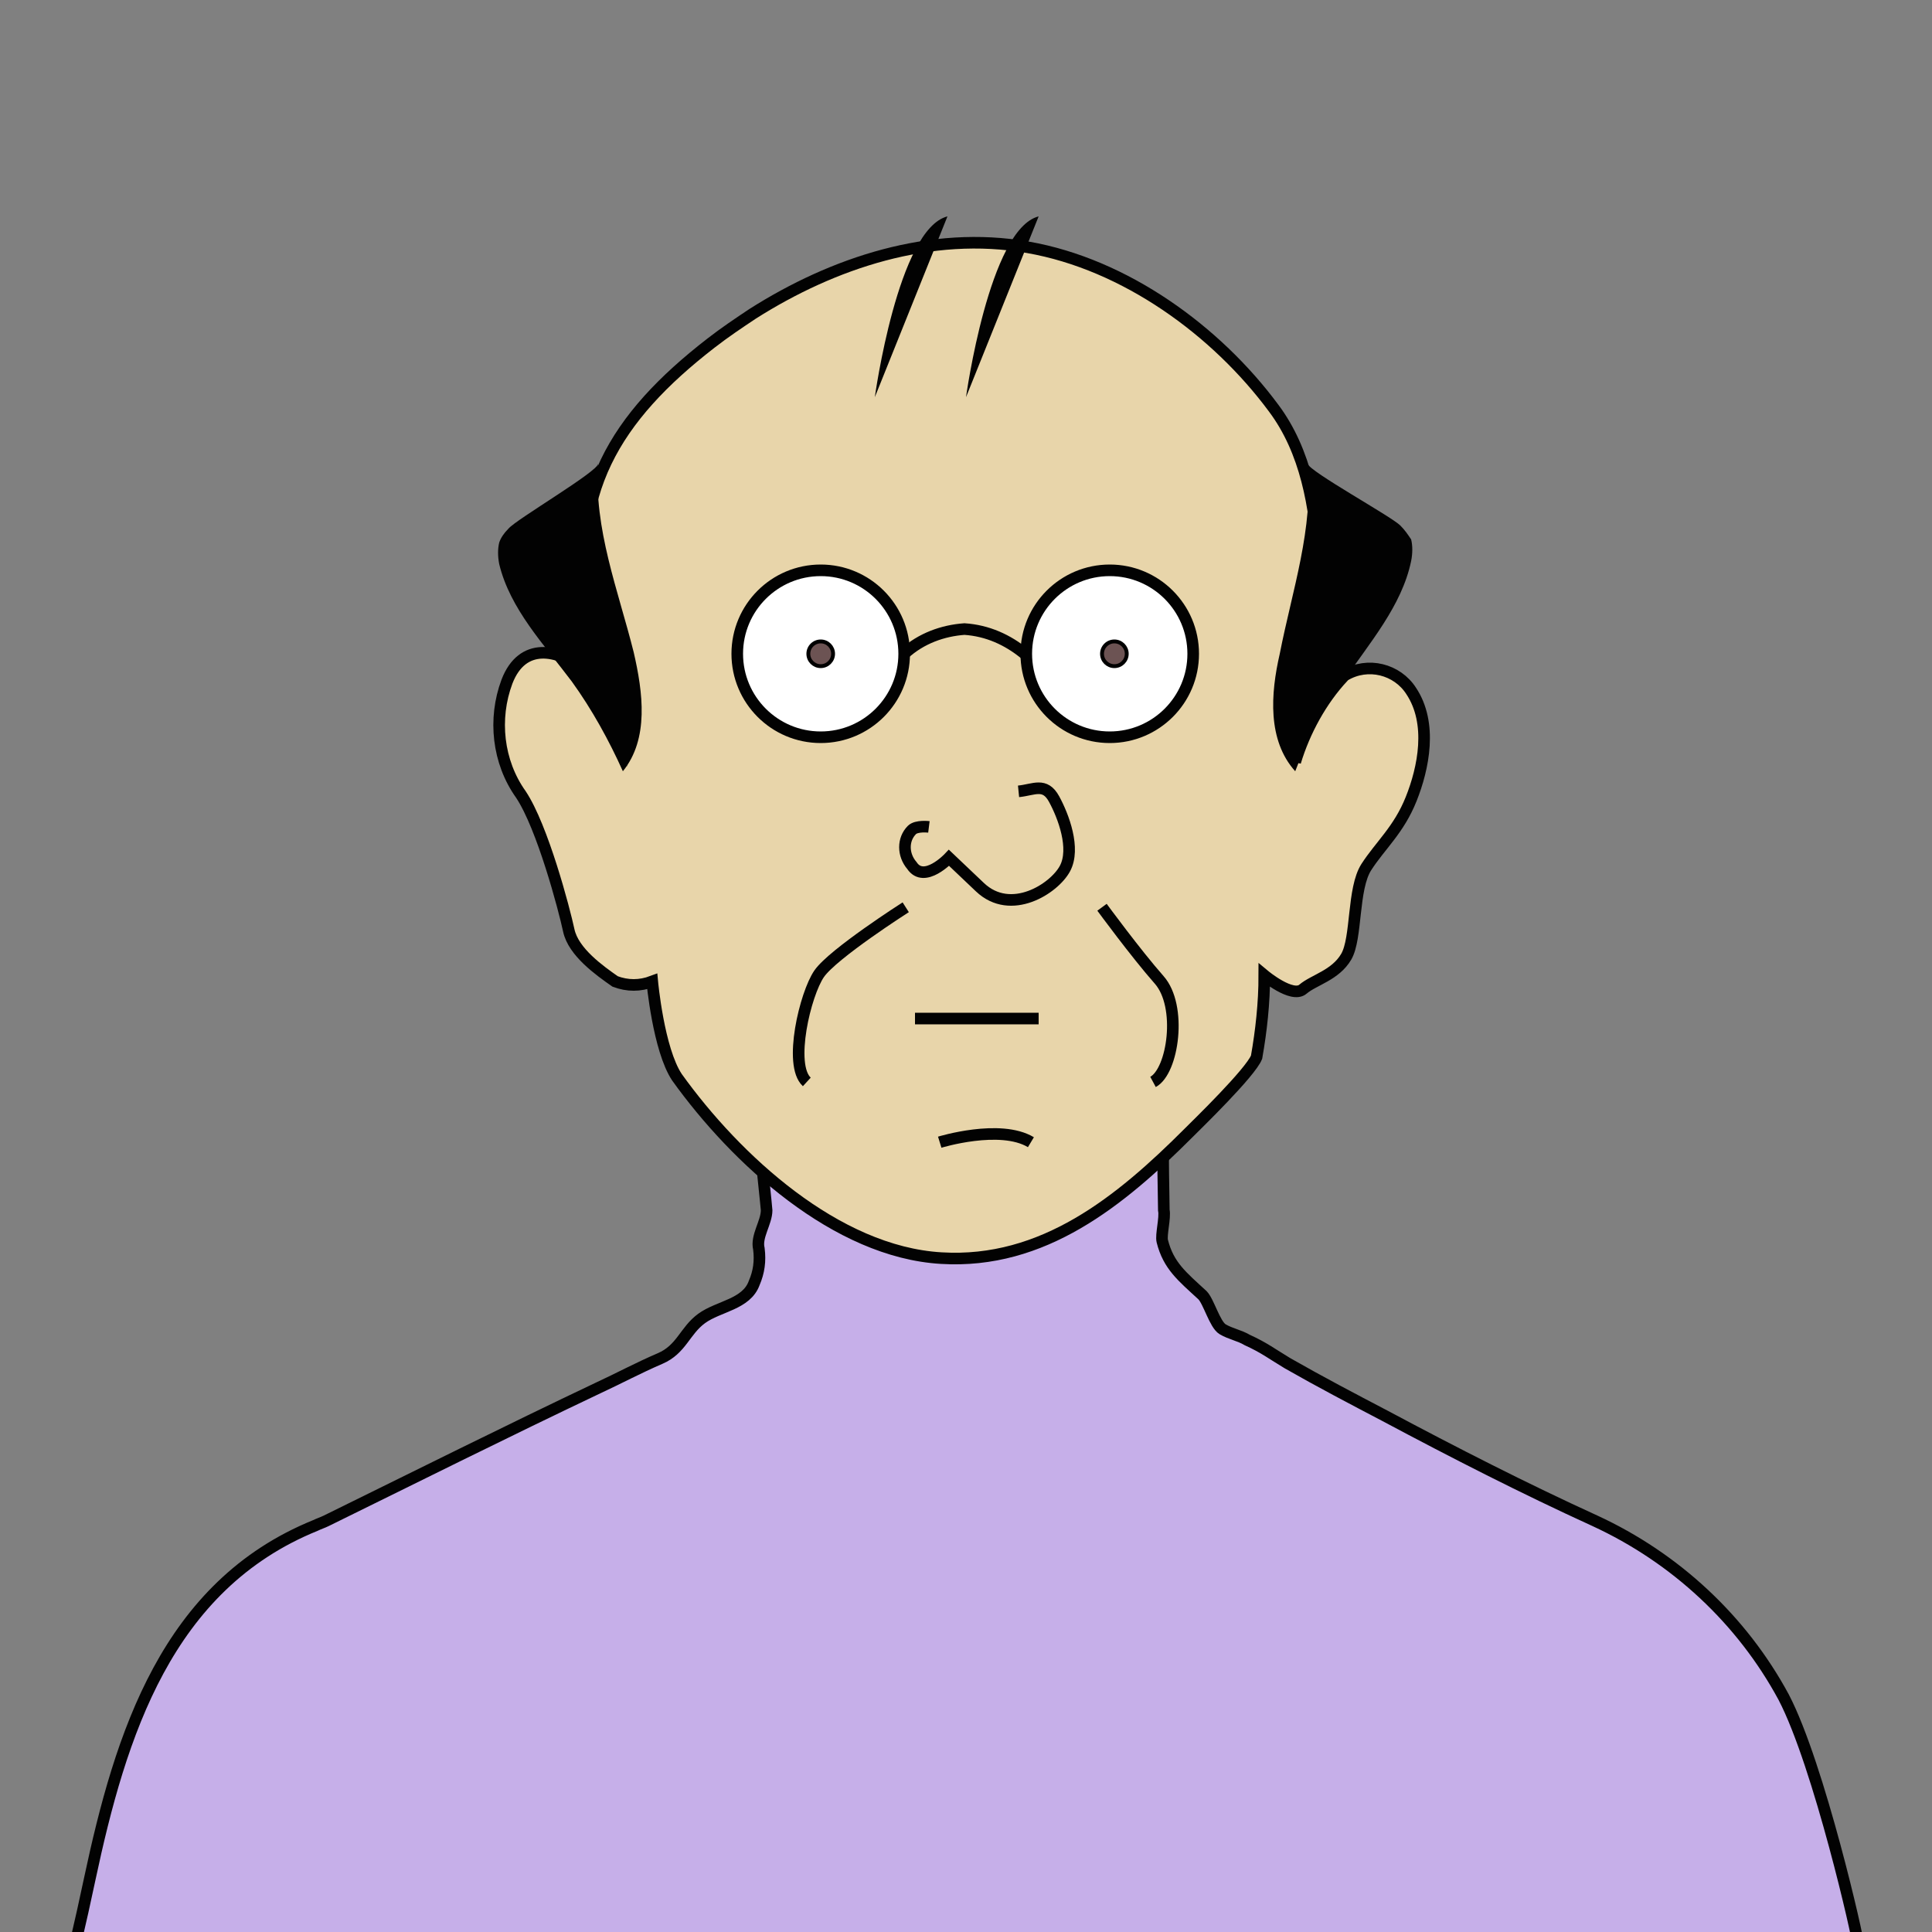 <?xml version="1.0" encoding="UTF-8" standalone="no"?>
<!-- Generator: Adobe Illustrator 24.0.3, SVG Export Plug-In . SVG Version: 6.00 Build 0)  -->

<svg
   version="1.1"
   id="Layer_1"
   x="0px"
   y="0px"
   viewBox="0 0 125 125"
   style="enable-background:new 0 0 125 125;"
   xml:space="preserve"
   sodipodi:docname="jia.svg"
   inkscape:version="1.1.2 (b8e25be8, 2022-02-05)"
   xmlns:inkscape="http://www.inkscape.org/namespaces/inkscape"
   xmlns:sodipodi="http://sodipodi.sourceforge.net/DTD/sodipodi-0.dtd"
   xmlns="http://www.w3.org/2000/svg"
   xmlns:svg="http://www.w3.org/2000/svg"><rect x="0" y="0" width="125" height="125" fill="#808080" stroke="none"/><defs
   id="defs161" /><sodipodi:namedview
   id="namedview159"
   pagecolor="#ffffff"
   bordercolor="#666666"
   borderopacity="1.0"
   inkscape:pageshadow="2"
   inkscape:pageopacity="0.0"
   inkscape:pagecheckerboard="0"
   showgrid="false"
   inkscape:zoom="4.664"
   inkscape:cx="62.5"
   inkscape:cy="62.5"
   inkscape:window-width="1296"
   inkscape:window-height="805"
   inkscape:window-x="0"
   inkscape:window-y="25"
   inkscape:window-maximized="0"
   inkscape:current-layer="person_5" />
<style
   type="text/css"
   id="style119">
	.st0{fill:#020202;stroke:#020202;stroke-width:0.75;stroke-miterlimit:10;}
	.st1{fill:#E8D5AA;stroke:#020202;stroke-width:0.75;stroke-miterlimit:10;}
	.st2{fill:#020202;}
	.st3{fill:#FFFFFF;stroke:#020202;stroke-width:0.75;stroke-miterlimit:10;}
	.st4{fill:none;stroke:#020202;stroke-width:0.75;stroke-miterlimit:10;}
	.st5{fill:#0096FF;stroke:#000000;stroke-width:0.25;stroke-miterlimit:10;}
</style>
<title
   id="title121">Artboard 10</title>
<g
   id="person_5">
	<g
   id="turtleneck"
   style="fill:#c6afe9">
		<path
   class="st0"
   d="M115.4,109.8c-2.7-5-7-9-12.2-11.4c-4.6-2.1-9.1-4.4-13.6-6.8c-2.1-1.1-4.2-2.2-6.3-3.4c-1-0.6-1.5-1-2.6-1.5    c-0.5-0.3-1.1-0.4-1.6-0.7s-0.9-1.8-1.3-2.2c-1.3-1.2-2.2-1.9-2.6-3.5c-0.1-0.4,0.2-1.5,0.1-2c0-0.2-0.1-5,0-3.7l-26.1-0.2    c0,0,0.4,3.8,0.4,3.9c0,0.8-0.7,1.7-0.5,2.5c0.1,0.8,0,1.5-0.3,2.2c-0.5,1.4-2.3,1.5-3.4,2.3s-1.3,2-2.7,2.6s-2.7,1.3-4,1.9    c-5.9,2.8-11.7,5.7-17.6,8.6c-0.2,0.1-0.5,0.2-0.7,0.3c-9.6,3.9-12.6,13.5-14.6,22.9c-0.7,3.3-1,4.4-1,4.4l115.4-0.3    C120.3,125.7,117.7,114.2,115.4,109.8z"
   id="path123"
   style="fill:#c6afe9" />
	</g>
	<path
   id="head-3"
   class="st1"
   d="M83.8,49.3c0,0,1.6-10.9,1.5-13.1c-0.2-3.4-0.8-7-2.9-9.8c-3.7-5-9.6-9.3-15.9-10.4   S53.9,17,48.7,20.3c-0.9,0.6-1.8,1.2-2.7,1.9c-6.2,4.8-9.3,9.8-7.8,17.7s1.8,8.3,1.8,8.3s-0.5-3.6-2.2-4.9s-4-1.8-5,0.8   c-0.9,2.4-0.6,5.2,0.9,7.3c1.4,2.1,2.8,7.4,3.1,8.8s2,2.6,3,3.3c0.8,0.3,1.6,0.3,2.4,0c0,0,0.4,4.4,1.6,6.2   c3.8,5.3,10.3,11.3,17.1,11.7c6.6,0.4,11.6-3.7,16-8.1c0.6-0.6,4-3.9,4.4-4.9c0.3-1.7,0.5-3.5,0.5-5.3c0,0,1.8,1.5,2.5,0.9   s2.1-0.9,2.8-2.1s0.4-4.4,1.3-5.8s2.1-2.4,2.9-4.4s1.4-4.9,0-7c-0.9-1.4-2.8-1.9-4.3-1c0,0-0.1,0-0.1,0.1   C85.5,45.3,84.4,47.3,83.8,49.3z" />
	<path
   id="nose-4"
   class="st1"
   d="M65.9,51.2c1-0.1,1.7-0.6,2.3,0.5s1.4,3.2,0.7,4.5s-3.5,3.1-5.5,1.2l-2-1.9c0,0-1.6,1.7-2.4,0.5   c-0.6-0.7-0.6-1.7,0-2.3c0.3-0.3,1.1-0.2,1.1-0.2" />
	<g
   id="hair-3">
		<path
   class="st2"
   d="M56.6,25.7c0,0,1.5-10.9,4.7-11.7"
   id="path128" />
		<path
   class="st2"
   d="M62.5,25.7c0,0,1.5-10.9,4.7-11.7"
   id="path130" />
		<path
   class="st2"
   d="M40.3,49.9c1.7-2.1,1.3-5.1,0.7-7.7c-1-4-2.6-8-2.3-12.2c0,0.5-5.3,3.6-5.8,4.2c-0.3,0.3-0.5,0.6-0.6,0.9    c-0.1,0.4-0.1,0.9,0,1.4c0.7,2.9,2.9,5.2,4.7,7.6C38.3,45.9,39.4,47.9,40.3,49.9z"
   id="path132" />
		<path
   class="st2"
   d="M83.8,49.9c-1.8-2-1.6-5-1-7.6c0.8-4.1,2.2-8.1,1.8-12.3c0.1,0.5,5.4,3.4,6,4c0.3,0.3,0.5,0.6,0.7,0.9    c0.1,0.4,0.1,0.9,0,1.4c-0.6,2.9-2.7,5.3-4.4,7.8C85.6,45.8,84.6,47.8,83.8,49.9z"
   id="path134" />
	</g>
	<g
   id="glasses">
		<circle
   class="st3"
   cx="53.1"
   cy="42.3"
   r="5.4"
   id="circle137" />
		<circle
   class="st3"
   cx="71.8"
   cy="42.3"
   r="5.4"
   id="circle139" />
		<path
   class="st4"
   d="M66.3,42.3c-1.1-0.9-2.4-1.5-3.9-1.6c-1.4,0.1-2.8,0.6-3.9,1.6"
   id="path141" />
	</g>
	<g
   id="mouth-2">
		<path
   class="st1"
   d="M58.6,58.7c0,0-4.7,3-5.6,4.3s-2,5.9-0.8,7"
   id="path144" />
		<path
   class="st1"
   d="M71.3,58.7c0,0,2.2,3,3.7,4.7c1.5,1.7,0.9,5.9-0.4,6.6"
   id="path146" />
		<line
   class="st4"
   x1="59.2"
   y1="65.9"
   x2="67.2"
   y2="65.9"
   id="line148" />
		<path
   class="st4"
   d="M60.8,73.9c0,0,3.9-1.2,5.9,0"
   id="path150" />
	</g>
	<circle
   class="st5"
   cx="53.1"
   cy="42.3"
   r="0.8"
   id="circle153"
   style="fill:#6c5353" />
	<circle
   class="st5"
   cx="72.1"
   cy="42.3"
   r="0.8"
   id="circle155"
   style="fill:#6c5353" />
</g>
</svg>
